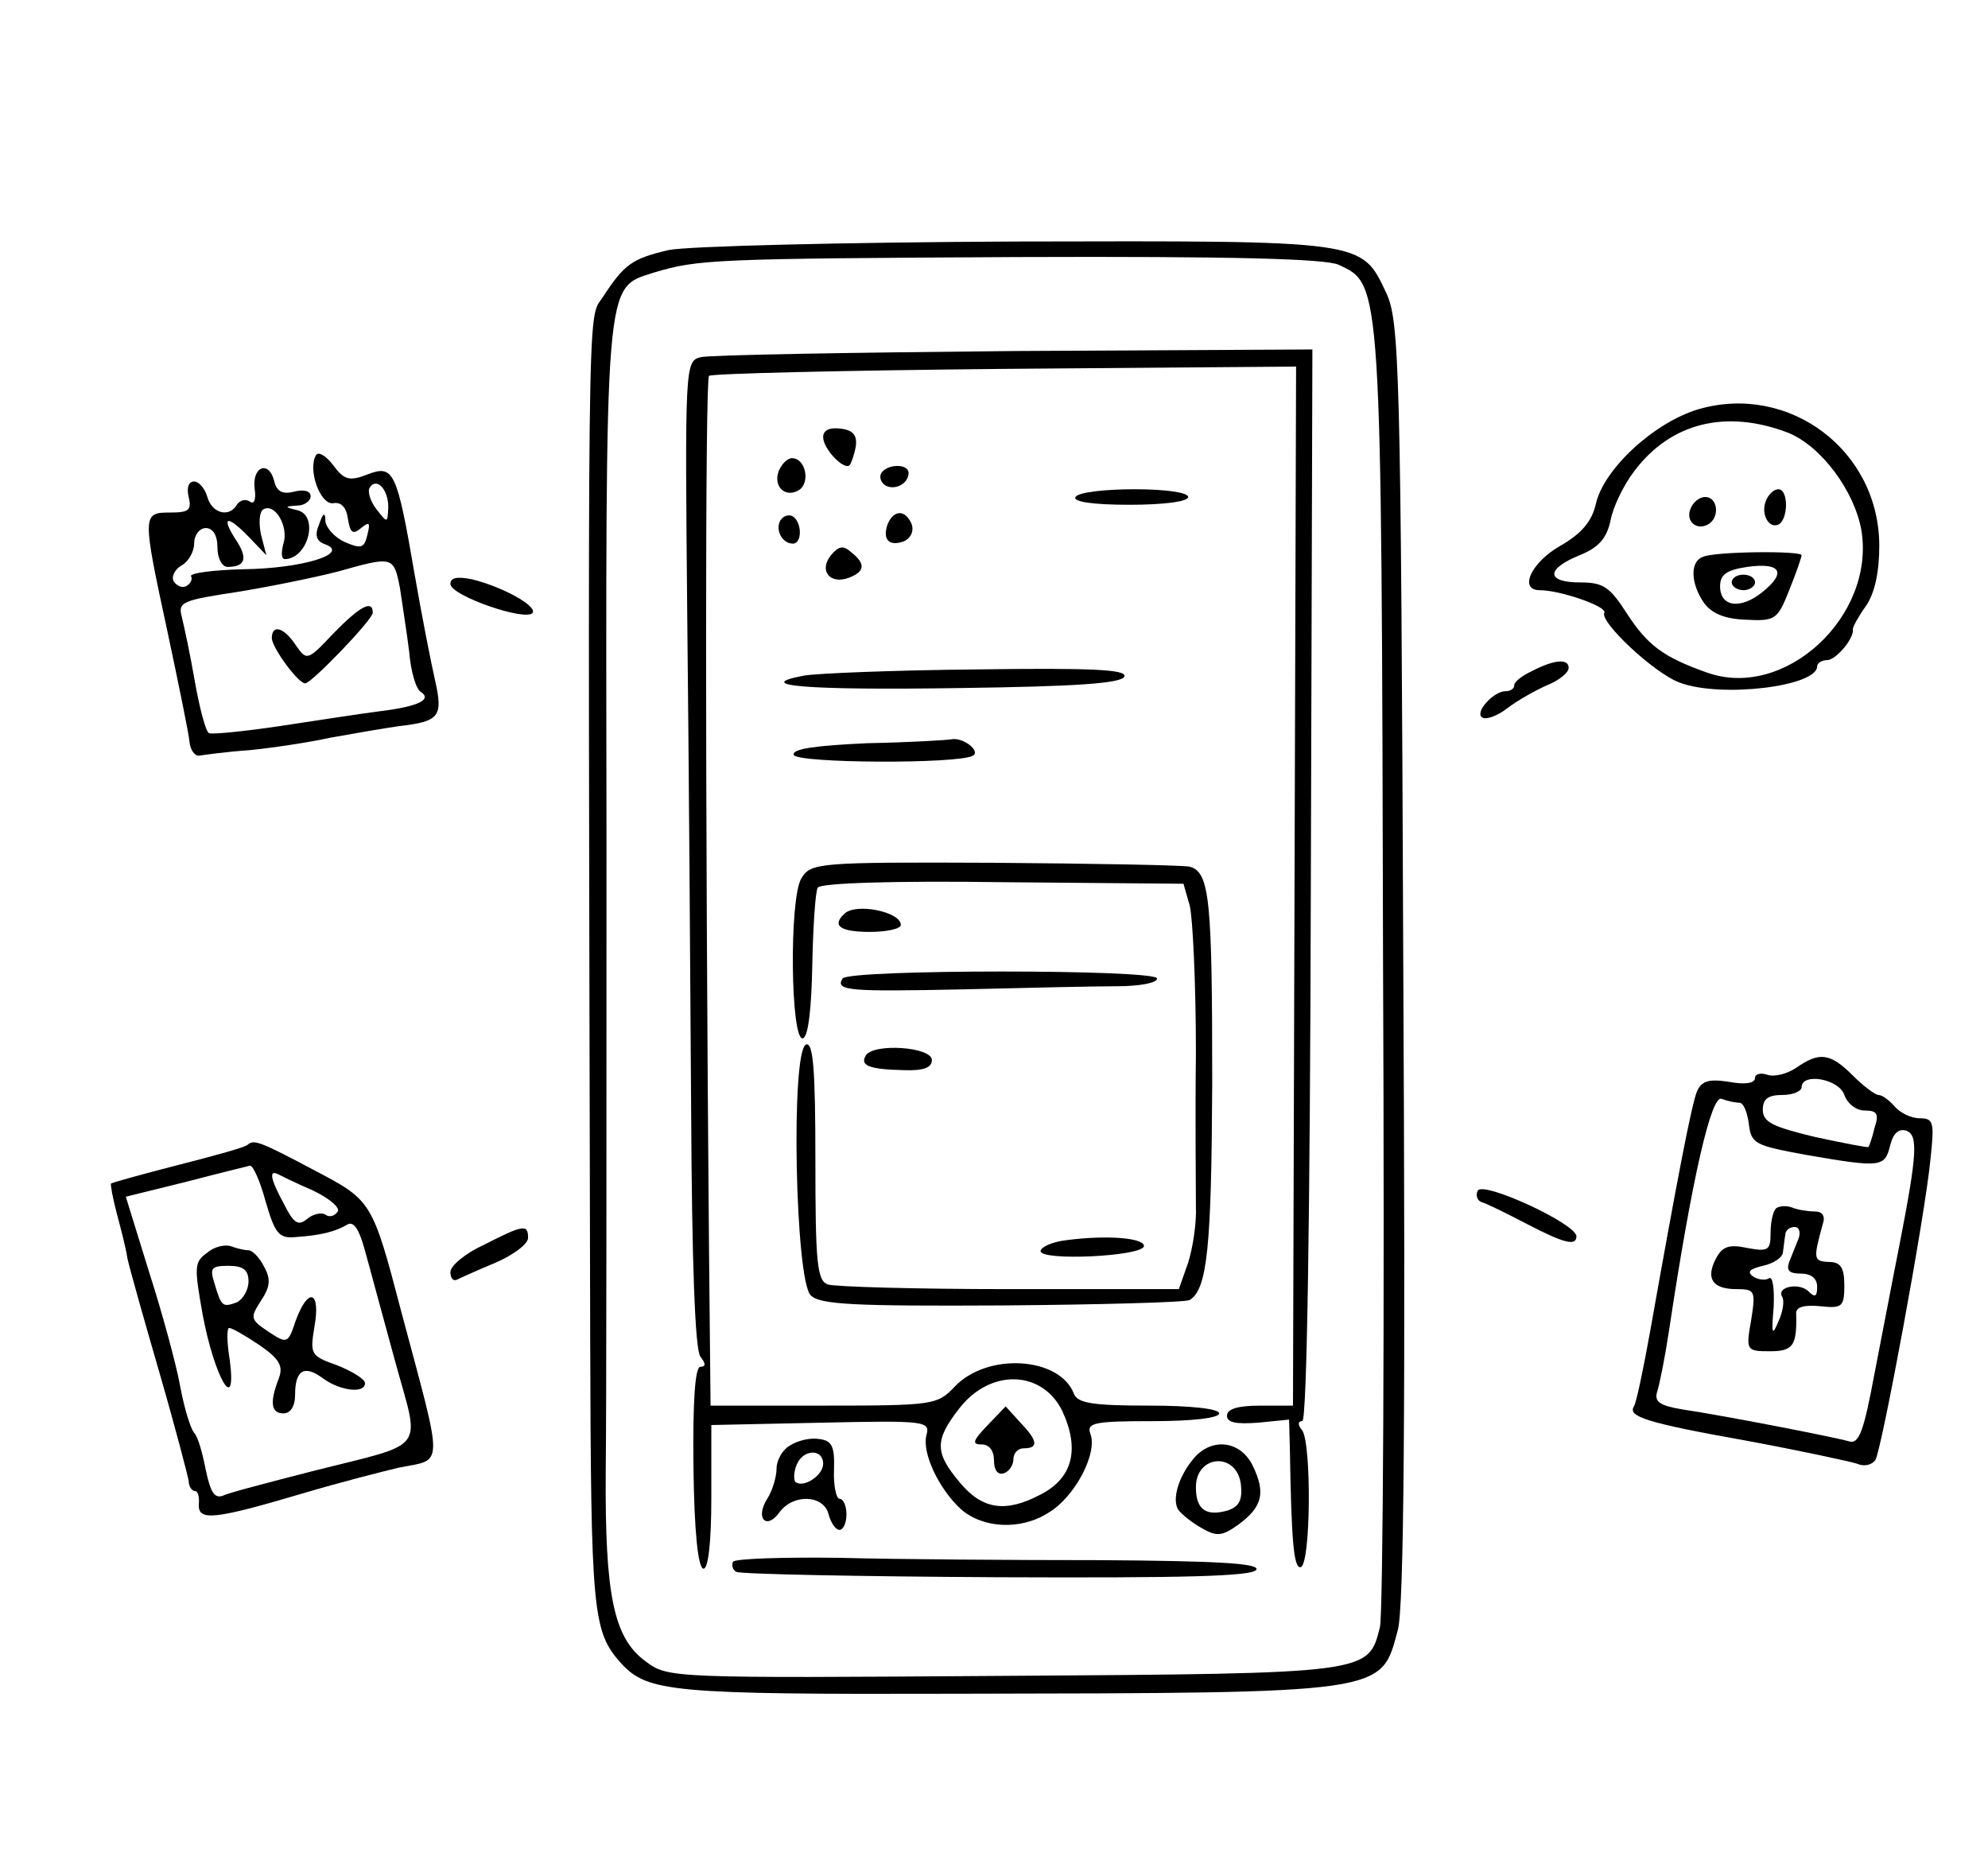<?xml version="1.0" standalone="no"?>
<!DOCTYPE svg PUBLIC "-//W3C//DTD SVG 20010904//EN"
 "http://www.w3.org/TR/2001/REC-SVG-20010904/DTD/svg10.dtd">
<svg version="1.0" xmlns="http://www.w3.org/2000/svg"
 width="256pt" height="240pt" viewBox="0 0 256 240"
 preserveAspectRatio="xMidYMid meet">
<g transform="translate(0,240) scale(0.1,-0.1)"
fill="#000000" stroke="none">
<path d="M861 2078 c-47 -11 -57 -18 -85 -61 -20 -30 -19 32 -16 -1340 1 -354
3 -378 40 -419 34 -37 66 -40 430 -39 559 1 548 0 570 82 8 28 10 285 7 862
-3 768 -5 824 -22 860 -32 68 -27 67 -477 66 -223 -1 -423 -6 -447 -11z m863
-19 c55 -26 55 -16 57 -905 2 -451 0 -833 -4 -849 -15 -60 -11 -60 -484 -63
-431 -3 -433 -3 -462 19 -41 30 -52 86 -51 243 1 72 1 434 1 804 -1 744 -3
720 61 741 57 17 75 18 470 20 270 1 395 -2 412 -10z"/>
<path d="M902 1940 c-20 -5 -20 -13 -17 -335 2 -181 4 -467 5 -635 1 -196 5
-309 12 -317 7 -9 7 -13 0 -13 -7 0 -10 -44 -9 -130 1 -83 6 -130 13 -130 6 0
10 34 10 92 l0 93 141 3 c135 3 141 2 136 -16 -6 -23 16 -69 44 -95 28 -25 77
-28 113 -5 34 20 64 77 54 102 -5 14 6 16 80 16 51 0 86 4 86 10 0 6 -37 10
-90 10 -72 0 -92 3 -97 15 -18 48 -112 54 -154 9 -22 -23 -27 -24 -168 -24
l-146 0 -2 203 c-5 580 -5 1118 0 1123 3 3 174 7 380 9 l376 3 -2 -669 -2
-669 -42 0 c-28 0 -43 -4 -43 -13 0 -9 12 -11 40 -9 l40 4 1 -38 c2 -120 5
-154 14 -152 13 4 14 158 2 176 -6 7 -6 12 0 12 6 0 10 264 11 690 l2 690
-384 -2 c-212 -2 -394 -5 -404 -8z m466 -1357 c23 -50 13 -87 -29 -108 -44
-23 -74 -19 -103 16 -32 38 -33 54 -1 95 40 52 107 50 133 -3z"/>
<path d="M1271 564 c-18 -19 -20 -24 -7 -24 10 0 16 -8 16 -21 0 -12 5 -19 13
-16 6 2 12 10 12 18 0 8 6 14 13 14 19 0 19 9 -3 32 l-20 22 -24 -25z"/>
<path d="M1060 1837 c0 -15 27 -43 34 -36 2 2 6 13 8 24 2 14 -3 21 -19 23
-15 2 -23 -2 -23 -11z"/>
<path d="M1003 1794 c-8 -20 8 -36 26 -25 15 10 8 41 -9 41 -6 0 -13 -7 -17
-16z"/>
<path d="M1135 1791 c-3 -5 -1 -12 5 -16 12 -7 30 2 30 16 0 12 -27 12 -35 0z"/>
<path d="M1385 1760 c-4 -6 22 -10 69 -10 44 0 76 4 76 10 0 6 -30 10 -69 10
-39 0 -73 -4 -76 -10z"/>
<path d="M1005 1730 c-7 -12 2 -30 16 -30 12 0 12 27 0 35 -5 3 -12 1 -16 -5z"/>
<path d="M1143 1725 c-7 -20 2 -29 21 -22 9 4 13 13 10 22 -8 19 -23 19 -31 0z"/>
<path d="M1070 1685 c-16 -20 -1 -38 23 -29 21 8 22 18 3 33 -10 9 -16 8 -26
-4z"/>
<path d="M1035 1530 c-68 -13 3 -19 200 -16 151 2 210 6 213 15 3 9 -44 11
-190 9 -106 -1 -206 -5 -223 -8z"/>
<path d="M1117 1443 c-65 -3 -97 -7 -95 -15 4 -11 213 -12 231 -1 10 6 -13 24
-28 21 -5 -1 -54 -4 -108 -5z"/>
<path d="M1032 1269 c-16 -25 -14 -211 2 -206 7 2 11 40 12 94 1 50 4 95 7
100 4 6 100 9 239 7 l232 -2 8 -28 c4 -16 8 -101 8 -189 -1 -88 0 -177 0 -198
1 -22 -4 -54 -10 -73 l-12 -34 -218 0 c-120 0 -225 3 -234 6 -14 5 -16 29 -16
160 0 119 -3 152 -12 149 -20 -8 -14 -304 6 -323 12 -12 56 -14 246 -13 128 1
237 4 242 7 23 14 28 70 29 278 0 237 -3 273 -29 280 -10 2 -123 4 -252 5
-227 1 -236 0 -248 -20z"/>
<path d="M1087 1223 c-16 -15 -5 -23 33 -23 22 0 40 4 40 9 0 17 -59 29 -73
14z"/>
<path d="M1085 1140 c-10 -16 9 -17 155 -14 80 2 169 4 198 4 28 0 52 4 52 10
0 12 -397 12 -405 0z"/>
<path d="M1115 1041 c-8 -13 4 -18 48 -19 26 -1 37 3 37 13 0 17 -75 22 -85 6z"/>
<path d="M1373 803 c-18 -2 -33 -9 -33 -14 0 -13 129 -7 133 6 2 11 -48 15
-100 8z"/>
<path d="M1018 539 c-10 -5 -18 -19 -18 -30 0 -10 -5 -28 -12 -39 -16 -25 -1
-41 16 -17 18 24 57 22 63 -3 3 -11 9 -20 14 -20 5 0 9 9 9 20 0 11 -4 20 -9
20 -4 0 -8 17 -7 38 1 30 -3 37 -19 39 -11 2 -28 -2 -37 -8z m42 -24 c0 -15
-26 -32 -36 -23 -2 3 -2 13 2 22 8 20 34 21 34 1z"/>
<path d="M1538 523 c-20 -23 -30 -55 -20 -68 4 -5 17 -16 30 -23 19 -11 26
-10 47 5 31 23 35 41 18 76 -16 32 -52 36 -75 10z m60 -35 c2 -19 -2 -28 -17
-33 -28 -8 -41 1 -41 30 0 42 53 46 58 3z"/>
<path d="M944 389 c-2 -4 -1 -10 4 -13 5 -3 156 -6 337 -7 238 -1 330 1 333
10 3 8 -53 11 -200 12 -111 0 -263 1 -336 3 -73 1 -135 -1 -138 -5z"/>
<path d="M2187 1873 c-57 -17 -122 -77 -132 -122 -5 -22 -18 -38 -46 -54 -37
-21 -54 -57 -26 -57 26 0 87 -21 83 -29 -7 -11 64 -78 97 -90 53 -20 177 -5
177 21 0 4 6 8 13 8 11 0 35 28 33 40 0 3 7 16 17 30 11 16 17 43 17 77 0 123
-116 210 -233 176z m115 -30 c43 -17 86 -75 95 -126 18 -111 -99 -219 -199
-183 -57 20 -77 36 -103 76 -22 34 -30 40 -60 40 -44 0 -45 17 -1 35 25 10 35
22 40 45 3 17 17 46 31 64 47 62 118 79 197 49z"/>
<path d="M2274 1755 c-7 -17 4 -37 17 -30 12 8 12 45 -1 45 -6 0 -13 -7 -16
-15z"/>
<path d="M2177 1745 c-7 -16 8 -29 23 -20 15 9 12 35 -4 35 -8 0 -16 -7 -19
-15z"/>
<path d="M2193 1683 c-17 -6 -16 -34 1 -59 10 -14 27 -21 54 -22 38 -2 41 0
56 38 9 22 16 43 16 45 0 6 -111 5 -127 -2z m77 -45 c-28 -23 -55 -20 -55 7 0
15 8 21 35 25 43 6 51 -7 20 -32z"/>
<path d="M2230 1650 c0 -5 7 -10 15 -10 8 0 15 5 15 10 0 6 -7 10 -15 10 -8 0
-15 -4 -15 -10z"/>
<path d="M407 1814 c-11 -18 5 -64 22 -62 10 2 17 -5 19 -20 3 -18 6 -21 17
-12 11 9 12 7 8 -9 -4 -17 -8 -18 -29 -9 -13 6 -24 18 -25 27 0 12 -3 11 -8
-4 -6 -14 -4 -22 8 -26 32 -12 -30 -31 -105 -32 -40 -1 -70 -5 -68 -9 2 -3 0
-9 -5 -12 -5 -4 -13 -1 -17 5 -4 6 1 16 10 21 9 5 16 18 16 28 0 11 7 20 15
20 9 0 15 -9 15 -25 0 -14 6 -25 13 -25 23 0 27 11 10 36 -19 30 -10 31 18 2
l22 -23 -7 27 c-3 15 -2 29 3 32 15 9 33 -22 26 -44 -3 -11 -3 -20 2 -20 30 1
44 56 16 63 -17 4 -17 5 0 6 9 0 17 6 17 12 0 7 -9 9 -21 6 -15 -4 -23 0 -26
14 -7 27 -29 18 -25 -11 2 -13 -1 -20 -6 -16 -6 4 -13 2 -17 -4 -10 -17 -32
-11 -38 10 -3 11 -11 20 -17 20 -7 0 -10 -8 -7 -20 4 -17 0 -20 -24 -20 -36 0
-36 -2 -3 -155 14 -66 27 -129 28 -140 1 -11 7 -19 13 -18 6 1 35 5 64 7 30 3
77 10 104 16 28 5 68 12 89 15 52 6 57 12 46 60 -5 22 -17 83 -26 135 -23 134
-27 142 -61 129 -23 -9 -30 -7 -44 12 -9 12 -19 18 -22 13z m93 -67 c-1 -21
-1 -21 -15 -3 -8 10 -12 23 -9 28 9 14 24 -2 24 -25z m15 -104 c3 -21 9 -58
12 -83 2 -25 9 -48 15 -51 15 -10 -4 -19 -54 -25 -24 -3 -81 -12 -128 -19 -47
-7 -88 -11 -91 -9 -4 2 -12 32 -18 66 -6 35 -14 72 -17 84 -5 19 1 21 73 32
43 7 101 19 128 26 71 20 72 20 80 -21z"/>
<path d="M429 1584 c-33 -35 -34 -35 -48 -15 -15 23 -31 28 -31 9 1 -13 34
-58 43 -58 8 0 87 82 87 91 0 17 -16 9 -51 -27z"/>
<path d="M580 1648 c0 -15 98 -49 106 -37 5 9 -38 33 -78 43 -20 4 -28 2 -28
-6z"/>
<path d="M1973 1536 c-13 -6 -23 -14 -23 -18 0 -5 -5 -8 -11 -8 -16 0 -41 -28
-30 -34 5 -3 19 2 32 12 13 10 36 23 52 30 15 6 27 16 27 22 0 12 -18 11 -47
-4z"/>
<path d="M2313 1025 c-12 -8 -28 -12 -37 -9 -9 3 -16 1 -16 -4 0 -7 -13 -9
-34 -5 -26 4 -35 1 -41 -13 -7 -18 -25 -111 -60 -308 -9 -50 -18 -93 -21 -97
-8 -13 15 -21 144 -44 70 -13 135 -27 144 -30 9 -4 19 -1 23 5 8 13 64 314 71
388 5 47 4 52 -14 52 -11 0 -25 7 -32 15 -7 8 -16 15 -21 15 -4 0 -19 11 -33
25 -29 29 -43 31 -73 10z m62 -35 c4 -11 15 -20 26 -20 16 0 19 -4 13 -22 -3
-13 -7 -24 -8 -25 -1 -1 -32 5 -69 13 -54 13 -67 19 -67 35 0 14 7 19 25 19
14 0 25 5 25 10 0 19 48 11 55 -10z m-135 -10 c5 0 10 -12 12 -27 3 -26 8 -28
73 -40 98 -17 102 -16 109 12 4 16 11 22 21 19 15 -6 14 -29 -9 -147 -8 -40
-22 -114 -32 -165 -14 -75 -20 -92 -33 -88 -21 6 -166 34 -214 41 -30 5 -37
10 -33 23 3 9 10 44 15 77 30 200 55 306 68 300 8 -3 18 -5 23 -5z"/>
<path d="M2287 844 c-4 -4 -7 -18 -7 -32 0 -22 -3 -24 -30 -19 -23 5 -32 2
-40 -13 -14 -26 -5 -40 26 -40 24 0 25 -2 19 -40 -7 -39 -6 -40 24 -40 30 0
35 7 34 48 -1 9 10 12 31 10 28 -3 31 -1 31 27 0 23 -5 30 -20 30 -20 1 -20 4
-8 48 4 11 0 17 -10 17 -8 0 -22 2 -29 5 -8 3 -17 2 -21 -1z m29 -39 c-3 -8
-9 -22 -12 -30 -4 -11 0 -15 15 -15 13 0 21 -6 21 -17 0 -13 -3 -14 -11 -6
-12 12 -42 6 -34 -7 3 -5 1 -19 -5 -32 -8 -19 -9 -16 -6 19 1 23 -1 40 -6 37
-4 -3 -14 -2 -20 2 -9 6 -5 10 12 14 14 3 26 11 26 18 1 7 2 17 3 22 0 6 6 10
12 10 6 0 8 -7 5 -15z"/>
<path d="M319 926 c-2 -3 -42 -14 -89 -26 -47 -12 -86 -23 -87 -24 -1 -1 2
-18 7 -37 5 -19 12 -45 14 -59 3 -14 22 -81 42 -150 20 -69 36 -131 37 -137 0
-7 4 -13 8 -13 4 0 6 -8 5 -17 -1 -22 19 -20 134 14 47 14 102 28 123 33 59
12 59 -6 4 200 -38 145 -38 144 -114 184 -68 36 -76 39 -84 32z m23 -73 c12
-41 17 -48 38 -46 32 2 52 7 67 16 8 5 15 -5 22 -30 6 -21 23 -85 39 -143 33
-122 46 -106 -108 -145 -54 -14 -105 -27 -113 -31 -11 -4 -16 5 -22 33 -4 21
-10 43 -15 48 -5 6 -13 33 -18 60 -5 28 -23 94 -40 147 l-30 97 77 19 c42 11
79 20 83 21 4 0 13 -20 20 -46z m61 14 c21 -10 35 -22 32 -27 -4 -6 -11 -8
-16 -4 -5 3 -16 1 -24 -6 -11 -9 -17 -5 -29 19 -18 33 -20 45 -8 39 4 -2 24
-12 45 -21z"/>
<path d="M267 787 c-17 -12 -17 -18 -6 -80 15 -80 44 -131 35 -59 -4 23 -4 42
-1 42 4 0 21 -10 39 -22 26 -18 31 -27 25 -43 -12 -31 -10 -45 6 -45 9 0 15 9
15 24 0 32 12 39 36 21 22 -16 54 -20 54 -6 0 5 -16 15 -36 23 -34 12 -35 14
-29 50 8 46 -8 51 -24 8 -10 -30 -11 -31 -35 -15 -24 16 -24 18 -10 40 12 18
13 28 4 44 -6 12 -15 21 -20 21 -4 0 -14 2 -22 5 -7 3 -22 0 -31 -8z m53 -37
c0 -11 -7 -23 -15 -27 -19 -7 -20 -5 -29 25 -6 19 -4 22 18 22 19 0 26 -5 26
-20z"/>
<path d="M1903 867 c-3 -6 -1 -13 5 -15 7 -2 33 -15 58 -28 48 -25 64 -29 64
-16 0 16 -119 71 -127 59z"/>
<path d="M623 797 c-24 -11 -43 -27 -43 -35 0 -7 3 -12 8 -10 4 2 26 12 50 22
23 10 42 24 42 32 0 18 -6 17 -57 -9z"/>
</g>
</svg>
